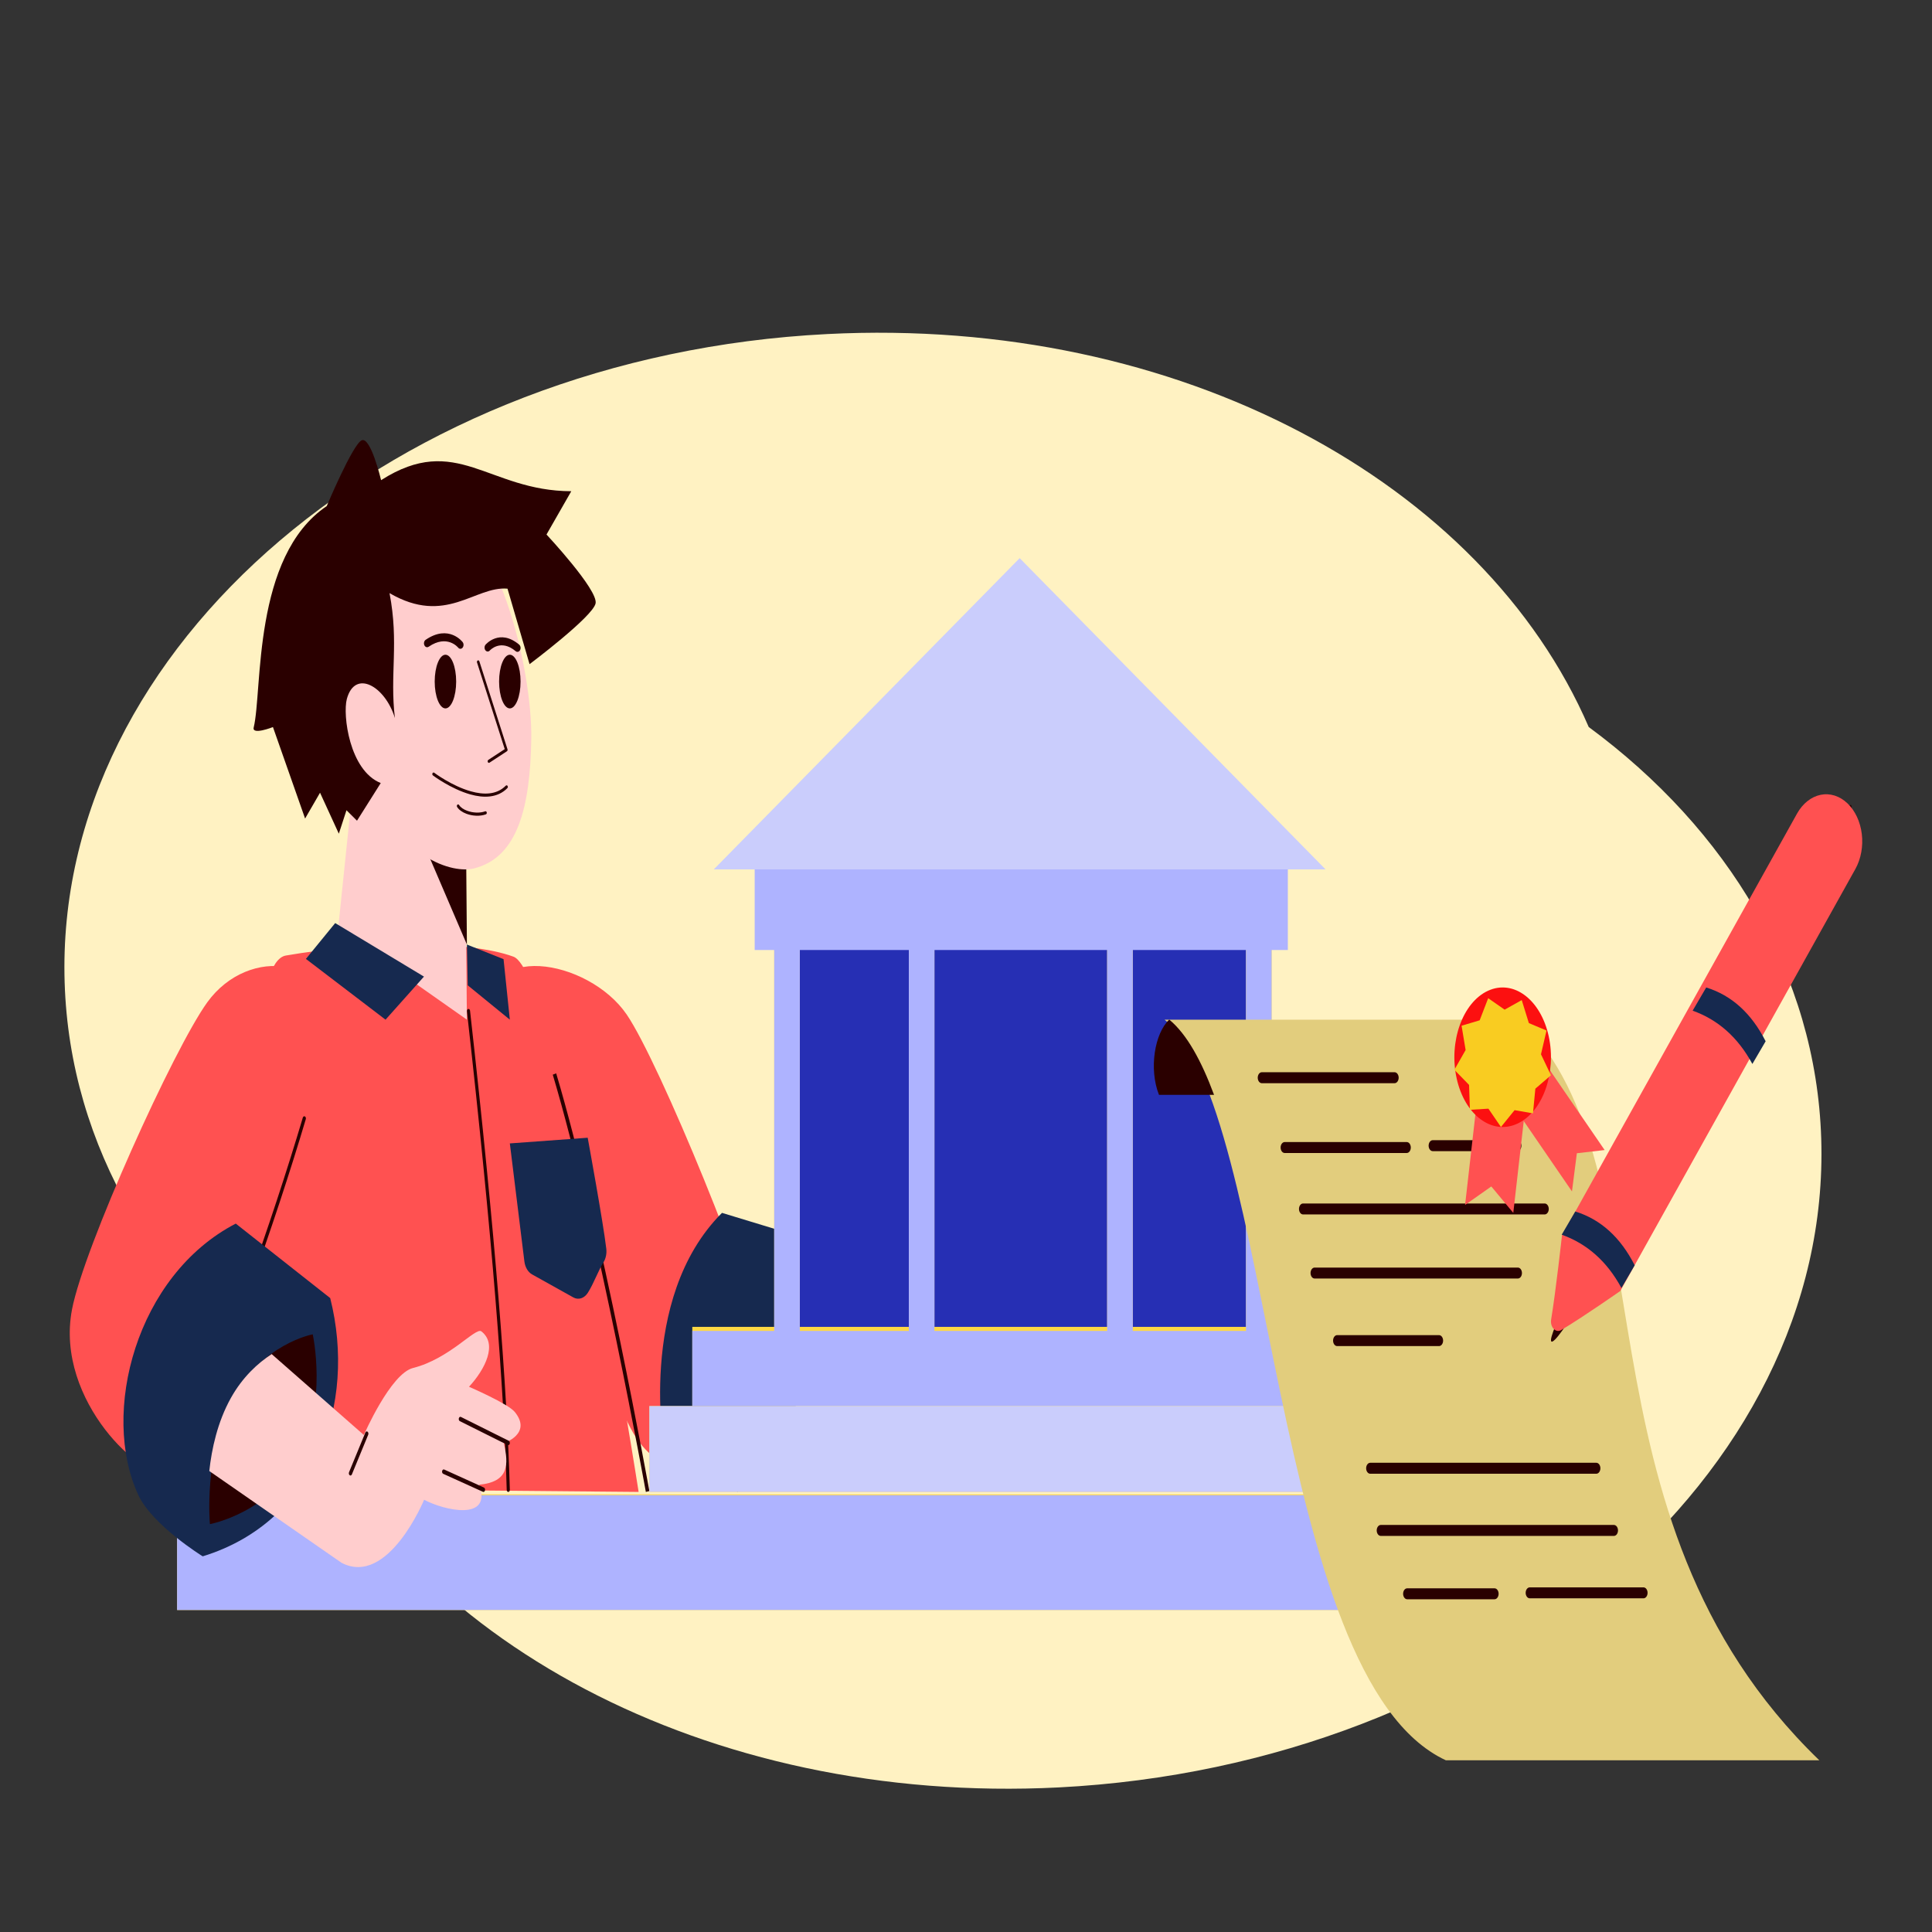 <svg width="204" height="204" viewBox="0 0 204 204" fill="none" xmlns="http://www.w3.org/2000/svg">
<rect x="0" y="0" width="204" height="204" fill="#333333" stroke="none"/>
<g clip-path="url(#clip0_256_4802)">
<path fill-rule="evenodd" clip-rule="evenodd" d="M167.752 76.764C156.6 50.94 124.535 33.38 87.344 35.273C41.751 37.58 5.693 68.264 6.827 103.77C7.379 121.114 16.687 136.397 31.368 147.223C42.52 173.047 74.585 190.617 111.787 188.734C157.379 186.407 193.427 155.742 192.303 120.217C191.751 102.893 182.443 87.6 167.752 76.764Z" fill="#FFF2C2"/>
<path fill-rule="evenodd" clip-rule="evenodd" d="M66.171 107.12C62.142 101.225 50.587 99.212 51.633 107.68C52.474 114.482 63.705 146.005 66.899 151.368C71.679 159.394 82.838 154.241 80.783 143.074C79.556 136.405 69.64 112.195 66.171 107.12Z" fill="#FF5151"/>
<path fill-rule="evenodd" clip-rule="evenodd" d="M77.879 157.533C84.194 150.981 86.858 143.179 87.833 131.595L76.236 128.067C67.136 137.162 70.193 153.497 70.193 153.497L77.879 157.533Z" fill="#16294f"/>
<path fill-rule="evenodd" clip-rule="evenodd" d="M54.213 101.014C49.356 99.236 38.782 99.417 30.182 100.895C23.78 101.996 27.706 157.326 29.162 157.187L67.433 157.533C67.433 157.533 58.891 102.726 54.213 101.014Z" fill="#FF5151"/>
<path fill-rule="evenodd" clip-rule="evenodd" d="M68.567 157.444C68.567 157.444 63.516 129.426 58.727 113.333L58.367 113.476C63.151 129.549 68.195 157.533 68.195 157.533L68.567 157.444Z" fill="#2A0000"/>
<path fill-rule="evenodd" clip-rule="evenodd" d="M82.166 99.733V141.667H133.166V99.733H82.166Z" fill="#262FB4"/>
<path fill-rule="evenodd" clip-rule="evenodd" d="M79.778 91.8H135.554V100.162H79.778V91.8ZM73.1 140.104H142.233V148.467H73.1V140.104Z" fill="#FFD844"/>
<path fill-rule="evenodd" clip-rule="evenodd" d="M68.566 148.467H146.766V157.533H68.566V148.467Z" fill="#FFD844"/>
<path fill-rule="evenodd" clip-rule="evenodd" d="M18.699 157.787H158.099V170H18.699V157.787ZM81.748 99.733V141.763H84.451V99.733H81.748ZM95.963 99.733V141.763H98.666V99.733H95.963ZM116.906 99.733V141.763H119.609V99.733H116.906ZM131.567 99.733V141.763H134.27V99.733H131.567Z" fill="#FFD844"/>
<path fill-rule="evenodd" clip-rule="evenodd" d="M73.1 140.533H142.233V148.467H73.1V140.533Z" fill="#AEB3FF"/>
<path fill-rule="evenodd" clip-rule="evenodd" d="M68.566 148.467H146.766V157.533H68.566V148.467Z" fill="#CACDFC"/>
<path fill-rule="evenodd" clip-rule="evenodd" d="M18.699 157.879H158.099V170H18.699V157.879ZM81.748 100.312V141.975H84.451V100.312H95.963V141.975H98.666V100.312H116.906V141.975H119.609V100.312H131.567V141.975H134.27V100.312H135.984V91.8H79.687V100.312H81.748Z" fill="#AEB3FF"/>
<path fill-rule="evenodd" clip-rule="evenodd" d="M107.667 58.933L139.967 91.8H75.367L107.667 58.933Z" fill="#CACDFC"/>
<path fill-rule="evenodd" clip-rule="evenodd" d="M62.055 120.133L53.834 120.733L55.369 133.19C55.406 133.492 55.5 133.777 55.642 134.018C55.784 134.258 55.969 134.445 56.179 134.563L60.54 136.996C60.801 137.142 61.09 137.172 61.366 137.084C61.641 136.995 61.889 136.791 62.073 136.501C62.697 135.517 63.183 134.138 63.712 133.305C63.838 133.107 63.93 132.875 63.983 132.624C64.036 132.373 64.048 132.109 64.018 131.852C63.696 129.082 62.055 120.133 62.055 120.133Z" fill="#16294f"/>
<path fill-rule="evenodd" clip-rule="evenodd" d="M34.483 108.805C35.547 101.072 26.298 99.714 21.881 105.842C18.331 110.765 8.861 131.715 7.605 138.255C5.726 148.042 15.537 156.618 17.226 155.089C21.462 151.253 33.566 115.461 34.483 108.805Z" fill="#FF5151"/>
<path fill-rule="evenodd" clip-rule="evenodd" d="M21.268 148.382C23.59 144.524 29.039 129.131 32.29 118.171C32.305 118.116 32.303 118.054 32.285 118.001C32.267 117.947 32.234 117.905 32.193 117.883C32.153 117.861 32.107 117.861 32.066 117.884C32.026 117.906 31.993 117.949 31.976 118.003C28.738 128.92 23.317 144.255 21.004 148.097C20.976 148.144 20.963 148.204 20.968 148.264C20.973 148.324 20.995 148.379 21.03 148.416C21.065 148.454 21.109 148.472 21.154 148.465C21.199 148.459 21.239 148.429 21.268 148.382Z" fill="#2A0000"/>
<path fill-rule="evenodd" clip-rule="evenodd" d="M21.404 164.333C33.306 160.686 37.706 148.302 34.866 137.064L24.895 129.2C14.373 134.653 10.583 149.21 14.606 157.861C16.088 161.049 21.404 164.333 21.404 164.333Z" fill="#16294f"/>
<path fill-rule="evenodd" clip-rule="evenodd" d="M49.303 106.787C52.006 130.878 53.21 146.63 53.503 157.32C53.503 157.349 53.508 157.378 53.518 157.404C53.527 157.431 53.539 157.455 53.555 157.474C53.571 157.494 53.59 157.509 53.611 157.52C53.631 157.53 53.653 157.534 53.674 157.533C53.696 157.532 53.718 157.525 53.737 157.513C53.757 157.501 53.775 157.484 53.79 157.463C53.805 157.442 53.816 157.417 53.824 157.389C53.831 157.362 53.835 157.333 53.834 157.304C53.541 146.603 52.337 130.836 49.631 106.722C49.624 106.664 49.6 106.612 49.565 106.577C49.53 106.542 49.486 106.527 49.442 106.536C49.398 106.545 49.359 106.576 49.333 106.623C49.307 106.67 49.296 106.729 49.303 106.787Z" fill="#2A0000"/>
<path fill-rule="evenodd" clip-rule="evenodd" d="M49.149 89.806L37.407 81.6L35.699 98.106L49.299 107.667L49.149 89.806Z" fill="#FFCDCD"/>
<path fill-rule="evenodd" clip-rule="evenodd" d="M44.767 103.119L35.394 97.467L32.301 101.251L40.709 107.667L44.767 103.119Z" fill="#16294f"/>
<path fill-rule="evenodd" clip-rule="evenodd" d="M49.211 88.977L42.5 83.867L49.3 99.733L49.211 88.977Z" fill="#2A0000"/>
<path fill-rule="evenodd" clip-rule="evenodd" d="M46.382 54.446C52.322 54.998 56.212 70.362 56.097 78.003C55.99 85.162 54.691 90.554 50.024 91.703C47.995 92.203 41.955 91.089 37.843 80.764C37.843 80.764 31.868 82.52 30.982 78.616C26.208 57.596 40.719 53.921 46.382 54.446Z" fill="#FFCDCD"/>
<path d="M47.034 74.8C47.66 74.8 48.167 73.531 48.167 71.967C48.167 70.402 47.66 69.133 47.034 69.133C46.408 69.133 45.9 70.402 45.9 71.967C45.9 73.531 46.408 74.8 47.034 74.8Z" fill="#2A0000"/>
<path d="M53.833 74.8C54.459 74.8 54.966 73.531 54.966 71.967C54.966 70.402 54.459 69.133 53.833 69.133C53.207 69.133 52.699 70.402 52.699 71.967C52.699 73.531 53.207 74.8 53.833 74.8Z" fill="#2A0000"/>
<path fill-rule="evenodd" clip-rule="evenodd" d="M48.85 67.799C48.85 67.799 47.403 65.87 44.94 67.561C44.863 67.615 44.806 67.704 44.781 67.81C44.756 67.916 44.766 68.029 44.809 68.126C44.851 68.223 44.922 68.294 45.007 68.325C45.092 68.356 45.183 68.343 45.26 68.29C47.219 66.945 48.373 68.378 48.373 68.378C48.403 68.417 48.439 68.449 48.48 68.471C48.52 68.493 48.563 68.505 48.607 68.506C48.65 68.507 48.694 68.497 48.735 68.477C48.776 68.457 48.813 68.427 48.844 68.389C48.876 68.351 48.901 68.305 48.918 68.255C48.935 68.205 48.945 68.151 48.945 68.096C48.946 68.041 48.938 67.987 48.922 67.936C48.905 67.885 48.881 67.839 48.85 67.799ZM51.722 68.682C51.722 68.682 52.852 67.416 54.448 68.757C54.484 68.788 54.525 68.81 54.568 68.821C54.611 68.832 54.655 68.832 54.698 68.822C54.741 68.812 54.782 68.791 54.819 68.76C54.855 68.73 54.887 68.691 54.911 68.646C54.936 68.6 54.953 68.549 54.961 68.495C54.97 68.441 54.97 68.386 54.961 68.332C54.953 68.278 54.935 68.227 54.911 68.182C54.886 68.136 54.855 68.097 54.818 68.067C52.741 66.321 51.27 68.072 51.27 68.072C51.206 68.147 51.167 68.251 51.164 68.361C51.161 68.472 51.192 68.579 51.252 68.66C51.312 68.741 51.395 68.788 51.483 68.793C51.572 68.797 51.657 68.757 51.722 68.682ZM45.709 81.876C45.709 81.876 47.597 83.3 49.657 83.881C51.058 84.275 52.536 84.273 53.574 83.217C53.601 83.189 53.619 83.149 53.622 83.105C53.626 83.061 53.615 83.017 53.593 82.983C53.571 82.949 53.539 82.927 53.504 82.922C53.469 82.918 53.434 82.931 53.406 82.959C52.429 83.953 51.035 83.928 49.716 83.556C47.697 82.988 45.846 81.591 45.846 81.591C45.816 81.57 45.781 81.564 45.747 81.575C45.713 81.586 45.684 81.613 45.667 81.65C45.649 81.687 45.643 81.731 45.651 81.774C45.659 81.816 45.68 81.853 45.709 81.876ZM48.265 85.206C48.453 85.51 48.814 85.765 49.253 85.928C49.888 86.164 50.683 86.214 51.305 85.986C51.339 85.974 51.367 85.945 51.384 85.906C51.401 85.867 51.405 85.822 51.395 85.78C51.385 85.737 51.362 85.702 51.331 85.68C51.3 85.659 51.264 85.654 51.23 85.667C50.654 85.878 49.917 85.828 49.329 85.61C48.953 85.47 48.637 85.264 48.476 85.003C48.454 84.968 48.423 84.945 48.388 84.94C48.353 84.934 48.318 84.946 48.29 84.973C48.262 85 48.244 85.04 48.239 85.083C48.235 85.127 48.244 85.171 48.265 85.206ZM50.369 69.95L53.296 79.101L51.562 80.236C51.547 80.246 51.533 80.26 51.522 80.276C51.51 80.293 51.502 80.312 51.497 80.333C51.492 80.354 51.49 80.376 51.491 80.398C51.493 80.42 51.498 80.441 51.506 80.46C51.514 80.479 51.525 80.497 51.538 80.511C51.552 80.525 51.567 80.535 51.584 80.542C51.601 80.548 51.618 80.55 51.636 80.549C51.653 80.547 51.67 80.54 51.685 80.53L53.526 79.326C53.555 79.306 53.577 79.275 53.589 79.236C53.6 79.197 53.599 79.155 53.587 79.117L50.615 69.827C50.602 69.787 50.576 69.755 50.544 69.738C50.512 69.721 50.476 69.721 50.444 69.737C50.411 69.753 50.385 69.785 50.371 69.825C50.357 69.865 50.356 69.91 50.369 69.95Z" fill="#2A0000"/>
<path fill-rule="evenodd" clip-rule="evenodd" d="M55.916 70.128C55.916 70.128 62.617 65.105 62.889 63.706C63.166 62.286 57.705 56.44 57.705 56.44L60.322 51.869C51.523 51.84 48.207 45.614 40.239 50.7C40.239 50.7 39.137 46.042 38.181 46.498C37.225 46.954 34.501 53.436 34.501 53.436C26.619 58.753 27.735 72.924 26.788 76.814C26.584 77.653 28.821 76.772 28.821 76.772L32.215 86.429L33.793 83.703L35.777 88.028L36.585 85.553L37.696 86.657L40.203 82.682C36.889 81.361 36.176 75.477 36.621 73.813C37.476 70.62 40.675 72.449 41.699 75.822C41.139 71.2 42.144 67.896 41.13 62.628C47.087 66.096 50.14 61.858 53.588 62.157L55.916 70.128ZM33.021 140.891C33.021 140.891 34.612 148.096 31.538 153.928C28.463 159.761 22.165 160.933 22.165 160.933C22.165 160.933 21.478 153.555 24.552 147.722C27.627 141.889 33.021 140.891 33.021 140.891Z" fill="#2A0000"/>
<path fill-rule="evenodd" clip-rule="evenodd" d="M28.686 142.978L38.418 151.52C38.418 151.52 41.236 145.04 43.618 144.443C47.46 143.482 50.226 140.119 50.824 140.576C52.562 141.906 51.239 144.574 49.522 146.429C49.522 146.429 53.642 148.206 54.357 149.089C56.226 151.399 53.2 152.383 53.2 152.383C53.718 154.643 53.756 156.463 50.606 156.772C52.007 160.716 46.802 159.449 44.783 158.357C44.783 158.357 40.978 167.589 36.059 165.013L22.1 155.326C22.349 153.002 22.962 150.156 24.374 147.621C25.604 145.414 27.209 143.945 28.686 142.978Z" fill="#FFCDCD"/>
<path fill-rule="evenodd" clip-rule="evenodd" d="M38.578 151.265L36.855 155.451C36.834 155.505 36.828 155.569 36.84 155.629C36.853 155.689 36.882 155.74 36.921 155.77C36.961 155.801 37.007 155.809 37.051 155.793C37.094 155.777 37.132 155.737 37.154 155.684L38.877 151.498C38.9 151.443 38.906 151.378 38.894 151.318C38.881 151.257 38.852 151.206 38.813 151.175C38.773 151.144 38.726 151.136 38.682 151.153C38.638 151.17 38.601 151.21 38.578 151.265ZM53.721 152.135L48.672 149.616C48.651 149.604 48.628 149.599 48.605 149.6C48.583 149.601 48.56 149.608 48.539 149.622C48.519 149.635 48.5 149.653 48.485 149.676C48.469 149.699 48.457 149.726 48.45 149.756C48.442 149.785 48.438 149.817 48.439 149.848C48.441 149.879 48.446 149.91 48.456 149.938C48.466 149.967 48.48 149.992 48.497 150.013C48.514 150.034 48.533 150.05 48.555 150.06L53.603 152.579C53.646 152.601 53.694 152.598 53.735 152.571C53.776 152.545 53.808 152.497 53.824 152.438C53.839 152.379 53.837 152.314 53.818 152.257C53.798 152.2 53.764 152.156 53.721 152.135ZM51.102 157.072L46.901 155.167C46.858 155.149 46.811 155.154 46.771 155.183C46.731 155.211 46.7 155.26 46.686 155.319C46.672 155.378 46.675 155.442 46.695 155.498C46.715 155.554 46.751 155.596 46.793 155.617L50.995 157.522C51.038 157.541 51.085 157.536 51.126 157.508C51.166 157.48 51.197 157.43 51.212 157.371C51.226 157.311 51.222 157.246 51.202 157.19C51.181 157.134 51.145 157.092 51.102 157.072Z" fill="#2A0000"/>
<path fill-rule="evenodd" clip-rule="evenodd" d="M49.39 104.041L49.301 99.733L53.17 101.275L53.834 107.667L49.39 104.041Z" fill="#16294f"/>
<path fill-rule="evenodd" clip-rule="evenodd" d="M160.52 107.667H122.967C134.692 117.208 133.947 177.167 152.665 185.867H192.1C165.162 159.861 176.785 123.624 160.52 107.667Z" fill="#E2CD7D"/>
<path fill-rule="evenodd" clip-rule="evenodd" d="M123.488 107.681L123.454 107.667C121.918 109.112 121.296 112.867 122.378 115.607H128.192C126.847 111.985 125.319 109.212 123.488 107.681ZM148.586 168.867H157.808C157.922 168.867 158.032 168.806 158.112 168.697C158.193 168.589 158.239 168.442 158.239 168.288C158.239 168.135 158.193 167.988 158.112 167.879C158.032 167.771 157.922 167.71 157.808 167.71H148.586C148.472 167.71 148.362 167.771 148.282 167.879C148.201 167.988 148.155 168.135 148.155 168.288C148.155 168.442 148.201 168.589 148.282 168.697C148.362 168.806 148.472 168.867 148.586 168.867ZM161.526 168.767H173.536C173.651 168.767 173.76 168.706 173.841 168.597C173.922 168.489 173.967 168.342 173.967 168.188C173.967 168.035 173.922 167.888 173.841 167.779C173.76 167.671 173.651 167.61 173.536 167.61H161.526C161.412 167.61 161.302 167.671 161.221 167.779C161.141 167.888 161.095 168.035 161.095 168.188C161.095 168.342 161.141 168.489 161.221 168.597C161.302 168.706 161.412 168.767 161.526 168.767ZM145.797 162.177H170.413C170.527 162.177 170.637 162.116 170.718 162.008C170.798 161.899 170.844 161.752 170.844 161.599C170.844 161.445 170.798 161.298 170.718 161.189C170.637 161.081 170.527 161.02 170.413 161.02H145.797C145.683 161.02 145.574 161.081 145.493 161.189C145.412 161.298 145.367 161.445 145.367 161.599C145.367 161.752 145.412 161.899 145.493 162.008C145.574 162.116 145.683 162.177 145.797 162.177ZM144.682 155.612H168.554C168.668 155.612 168.778 155.551 168.859 155.443C168.939 155.334 168.985 155.187 168.985 155.034C168.985 154.88 168.939 154.733 168.859 154.625C168.778 154.516 168.668 154.455 168.554 154.455H144.682C144.568 154.455 144.458 154.516 144.377 154.625C144.296 154.733 144.251 154.88 144.251 155.034C144.251 155.187 144.296 155.334 144.377 155.443C144.458 155.551 144.568 155.612 144.682 155.612ZM141.196 142.133H151.947C152.061 142.133 152.171 142.072 152.251 141.964C152.332 141.855 152.378 141.708 152.378 141.555C152.378 141.401 152.332 141.254 152.251 141.145C152.171 141.037 152.061 140.976 151.947 140.976H141.196C141.139 140.975 141.082 140.989 141.029 141.018C140.977 141.047 140.928 141.089 140.888 141.143C140.847 141.197 140.815 141.261 140.793 141.331C140.771 141.402 140.76 141.478 140.76 141.555C140.76 141.631 140.771 141.707 140.793 141.778C140.815 141.848 140.847 141.912 140.888 141.966C140.928 142.02 140.977 142.063 141.029 142.091C141.082 142.12 141.139 142.134 141.196 142.133ZM138.812 135H160.271C160.385 135 160.495 134.939 160.576 134.831C160.657 134.722 160.702 134.575 160.702 134.422C160.702 134.268 160.657 134.121 160.576 134.013C160.495 133.904 160.385 133.843 160.271 133.843H138.812C138.755 133.843 138.699 133.858 138.647 133.887C138.594 133.916 138.547 133.959 138.507 134.013C138.467 134.066 138.435 134.13 138.413 134.2C138.392 134.271 138.381 134.346 138.381 134.422C138.381 134.498 138.392 134.573 138.413 134.643C138.435 134.713 138.467 134.777 138.507 134.831C138.547 134.885 138.594 134.927 138.647 134.956C138.699 134.985 138.755 135 138.812 135ZM137.591 128.233H163.103C163.217 128.233 163.327 128.172 163.407 128.063C163.488 127.955 163.534 127.808 163.534 127.654C163.534 127.501 163.488 127.354 163.407 127.245C163.327 127.137 163.217 127.076 163.103 127.076H137.591C137.476 127.076 137.367 127.137 137.286 127.245C137.205 127.354 137.16 127.501 137.16 127.654C137.16 127.808 137.205 127.955 137.286 128.063C137.367 128.172 137.476 128.233 137.591 128.233ZM135.651 121.746H148.535C148.649 121.746 148.759 121.685 148.84 121.577C148.92 121.468 148.966 121.321 148.966 121.167C148.966 121.014 148.92 120.867 148.84 120.758C148.759 120.65 148.649 120.589 148.535 120.589H135.651C135.594 120.589 135.538 120.604 135.486 120.633C135.434 120.662 135.386 120.705 135.346 120.758C135.306 120.812 135.274 120.876 135.253 120.946C135.231 121.016 135.22 121.091 135.22 121.167C135.22 121.243 135.231 121.319 135.253 121.389C135.274 121.459 135.306 121.523 135.346 121.577C135.386 121.63 135.434 121.673 135.486 121.702C135.538 121.731 135.594 121.746 135.651 121.746ZM151.28 121.549H160.211C160.325 121.549 160.435 121.488 160.516 121.38C160.597 121.271 160.642 121.124 160.642 120.971C160.642 120.817 160.597 120.67 160.516 120.562C160.435 120.453 160.325 120.392 160.211 120.392H151.28C151.166 120.392 151.056 120.453 150.975 120.562C150.894 120.67 150.849 120.817 150.849 120.971C150.849 121.124 150.894 121.271 150.975 121.38C151.056 121.488 151.166 121.549 151.28 121.549ZM133.235 114.375H147.254C147.368 114.375 147.478 114.314 147.558 114.205C147.639 114.097 147.685 113.949 147.685 113.796C147.685 113.643 147.639 113.495 147.558 113.387C147.478 113.278 147.368 113.217 147.254 113.217H133.235C133.178 113.217 133.122 113.232 133.07 113.261C133.018 113.291 132.97 113.333 132.93 113.387C132.89 113.441 132.858 113.504 132.837 113.575C132.815 113.645 132.804 113.72 132.804 113.796C132.804 113.872 132.815 113.947 132.837 114.017C132.858 114.088 132.89 114.151 132.93 114.205C132.97 114.259 133.018 114.302 133.07 114.331C133.122 114.36 133.178 114.375 133.235 114.375Z" fill="#2A0000"/>
<path fill-rule="evenodd" clip-rule="evenodd" d="M161.499 113.039L156.41 112.2L154.699 127.227L157.467 125.279L159.788 128.067L161.499 113.039Z" fill="#FF5151"/>
<path fill-rule="evenodd" clip-rule="evenodd" d="M158.1 114.301L161.548 109.933L169.433 121.433L166.501 121.771L165.984 125.8L158.1 114.301Z" fill="#FF5151"/>
<path fill-rule="evenodd" clip-rule="evenodd" d="M157.126 104.612C159.808 103.384 162.677 105.533 163.527 109.408C164.377 113.283 162.89 117.426 160.207 118.654C157.525 119.883 154.656 117.734 153.806 113.859C152.955 109.984 154.443 105.841 157.126 104.612Z" fill="#FC1010"/>
<path fill-rule="evenodd" clip-rule="evenodd" d="M157.138 105.4L158.874 106.61L160.68 105.6L161.432 108.027L163.298 108.814L162.713 111.322L163.766 113.537L162.118 114.953L161.866 117.56L159.926 117.221L158.486 119L157.162 117.065L155.208 117.183L155.12 114.557L153.566 112.96L154.755 110.872L154.328 108.306L156.238 107.734L157.138 105.4Z" fill="#F9CC21"/>
<path fill-rule="evenodd" clip-rule="evenodd" d="M193.125 90.489C193.87 89.157 194.534 87.832 194.972 86.806C195.411 85.781 195.587 85.138 195.462 85.02L195.462 85.02C195.337 84.901 194.921 85.317 194.306 86.176C193.691 87.034 192.927 88.264 192.183 89.597L166.143 136.178C165.399 137.51 164.734 138.835 164.296 139.86C163.858 140.886 163.682 141.528 163.807 141.647L163.807 141.647C163.932 141.765 164.348 141.349 164.962 140.491C165.577 139.633 166.341 138.402 167.086 137.07L193.125 90.489Z" fill="#2A0000"/>
<path fill-rule="evenodd" clip-rule="evenodd" d="M195.914 91.75C196.504 90.683 196.745 89.355 196.587 88.055C196.428 86.756 195.881 85.592 195.066 84.818C194.251 84.044 193.235 83.723 192.239 83.926C191.244 84.129 190.35 84.838 189.754 85.899L164.927 130.464C164.927 130.464 164.286 136.291 163.785 139.331C163.755 139.511 163.764 139.698 163.811 139.872C163.858 140.045 163.941 140.198 164.051 140.314C164.161 140.429 164.293 140.502 164.433 140.526C164.572 140.549 164.714 140.52 164.843 140.444C167.105 139.102 171.087 136.315 171.087 136.315L195.914 91.75Z" fill="#FF5151"/>
<path fill-rule="evenodd" clip-rule="evenodd" d="M180.159 104.267L178.726 106.717C181.374 107.661 183.496 109.502 185.033 112.345L186.434 109.948C184.947 107.02 182.867 105.105 180.159 104.267ZM166.333 127.921L164.9 130.372C167.548 131.316 169.67 133.157 171.207 136L172.608 133.603C171.121 130.675 169.041 128.76 166.333 127.921Z" fill="#16294f"/>
</g>
<defs>
<clipPath id="clip0_256_4802">
<rect width="204" height="204" fill="white"/>
</clipPath>
</defs>
</svg>

